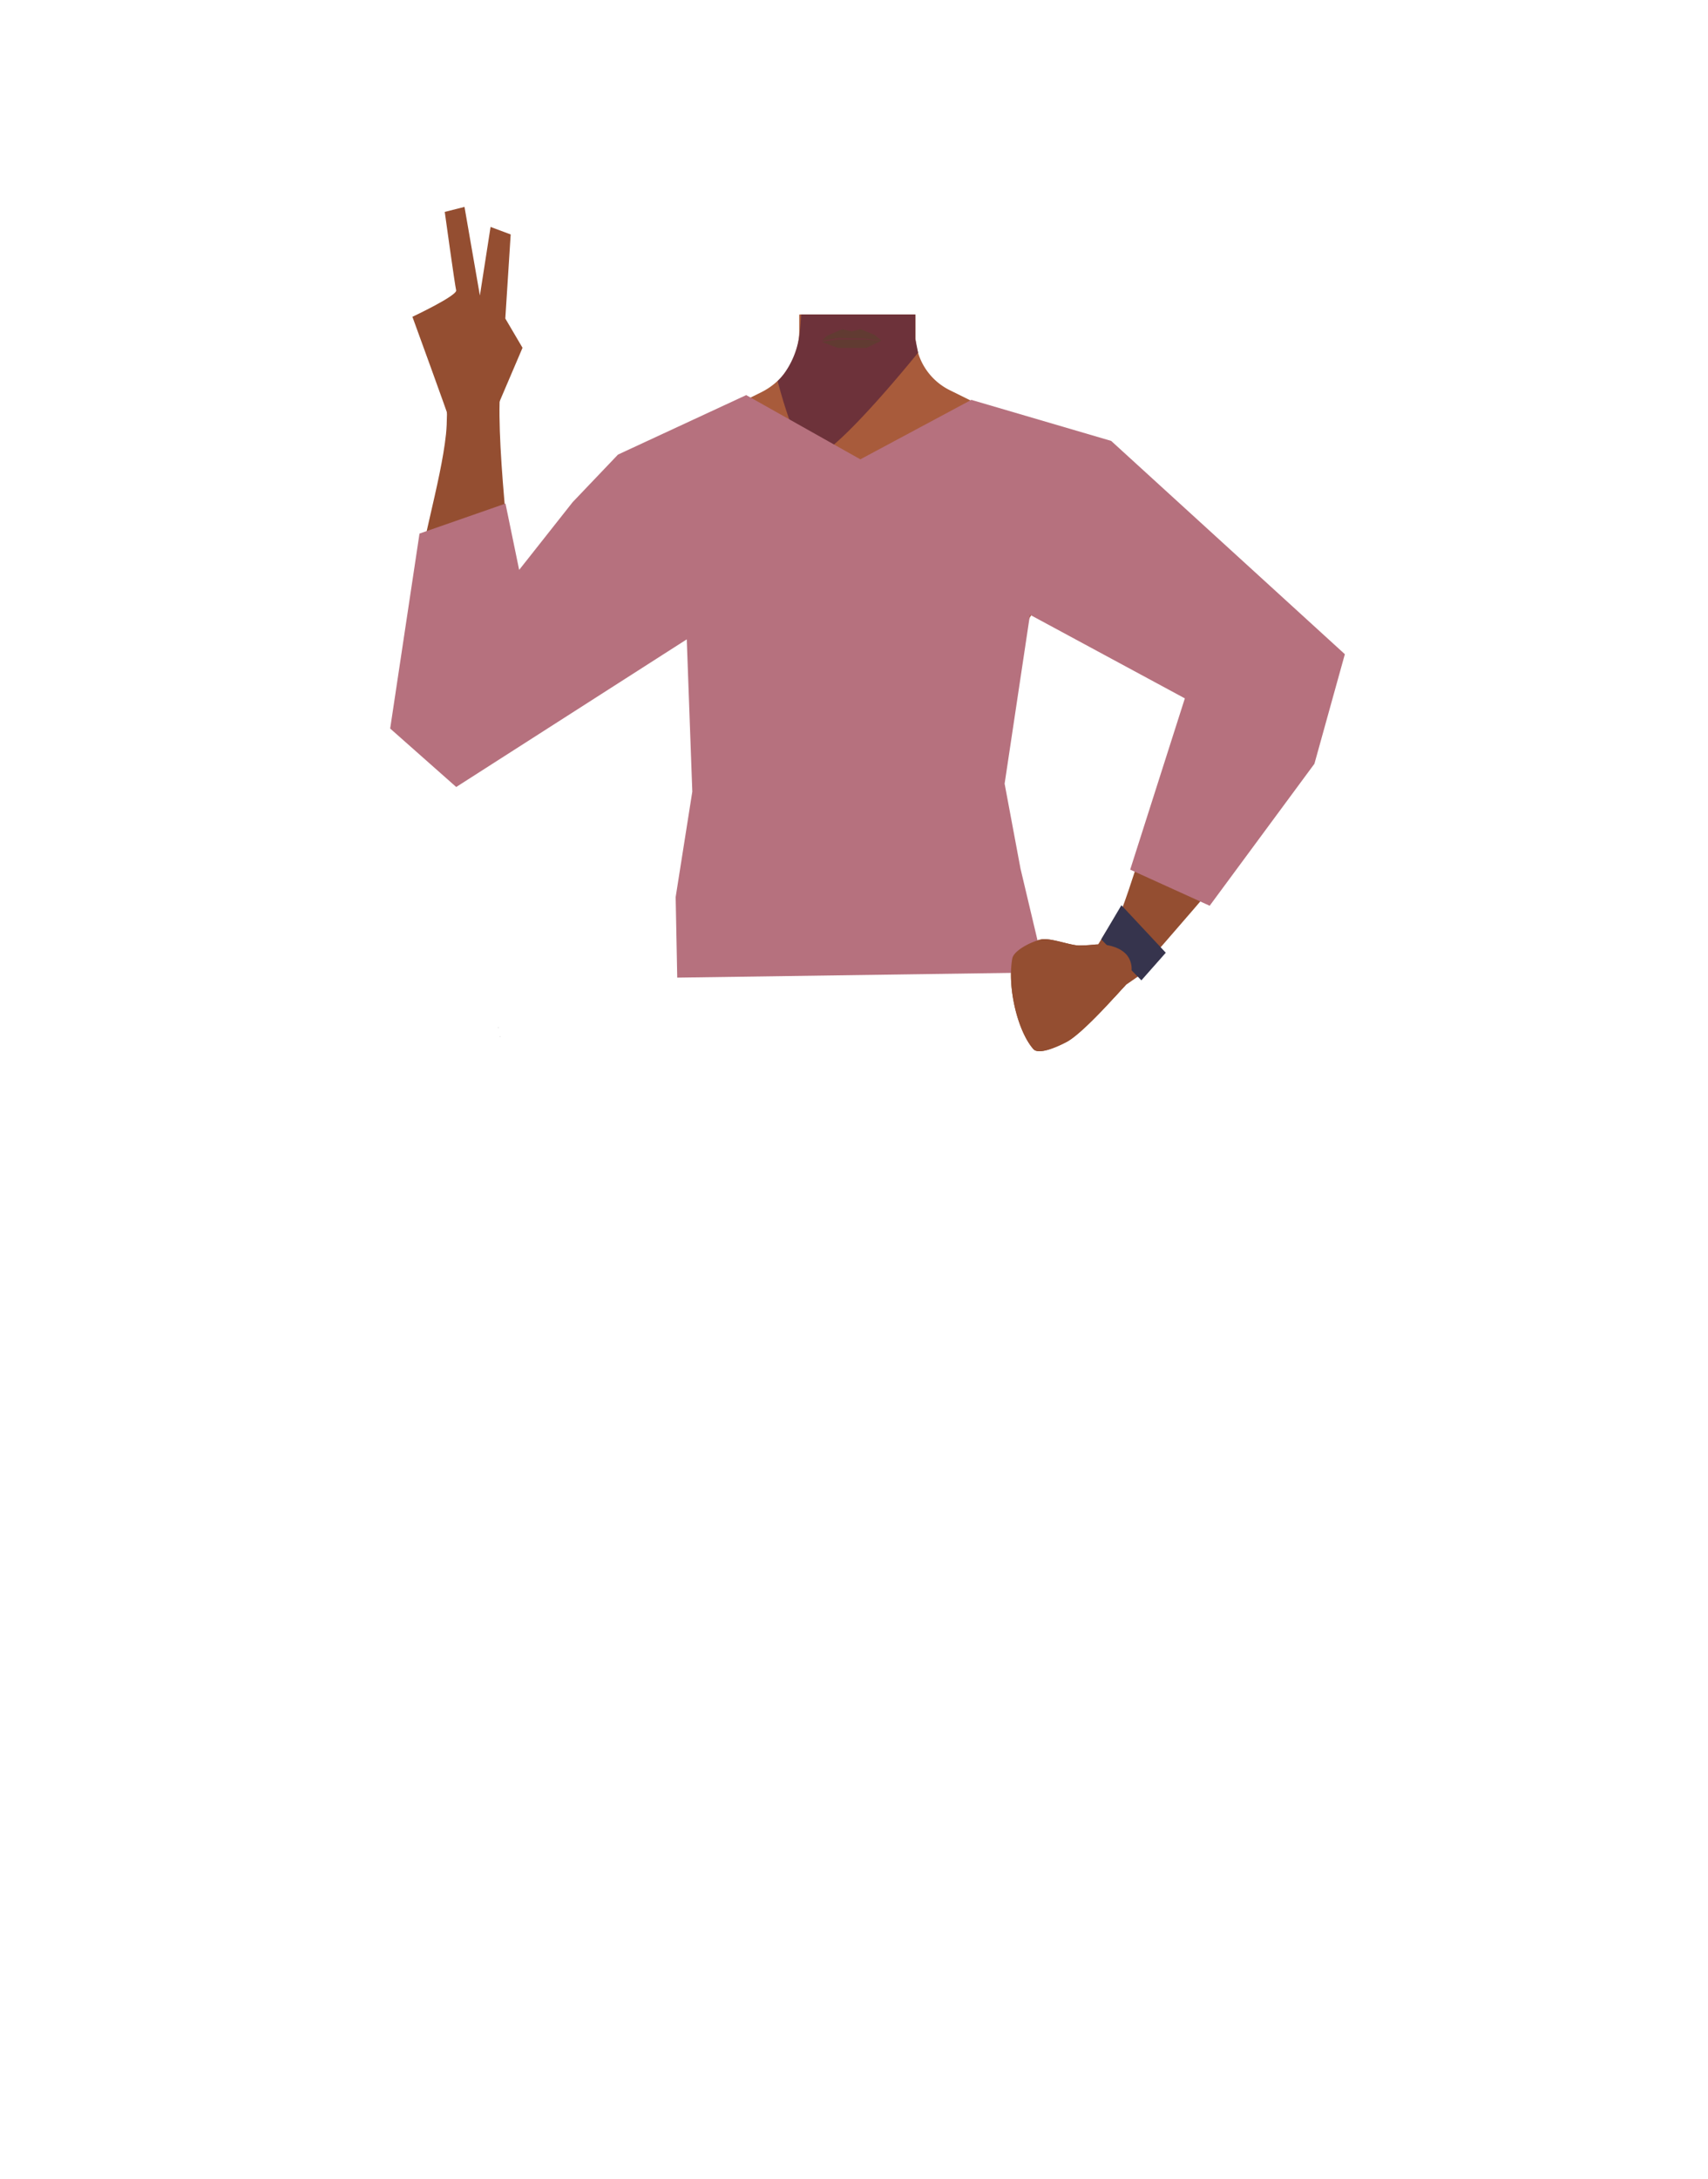 <svg xmlns="http://www.w3.org/2000/svg" viewBox="0 0 788 1005"><defs><style>.cls-1{fill:#944e31;}.cls-2{fill:#1a1818;}.cls-3{fill:#a85b3b;}.cls-4{fill:#6d323a;}.cls-5,.cls-6{fill:none;}.cls-5{stroke:#000;stroke-miterlimit:10;stroke-width:3px;}.cls-7{fill:#36344d;}.cls-8{fill:#473415;}.cls-9{fill:#472e1d;}.cls-10{fill:#613b32;}.cls-11{fill:#b6717e;}</style></defs><g id="Calque_7" data-name="Calque 7"><path class="cls-1" d="M207.73,194.68c-.62-2.43-17.46-48.59-17.46-48.59s20.79-9.78,20.18-12.21-5.26-36.16-5.26-36.16l9.11-2.31,7.1,40.87,4.93-31.63,9.28,3.47-2.48,38.77,7.94,13.5-12.39,29Z"/><polygon class="cls-2" points="229.97 473.82 229.87 473.87 229.87 473.77 229.97 473.82"/><polygon points="230.07 473.77 230.07 473.87 229.97 473.82 230.07 473.77"/><polygon class="cls-2" points="229.97 473.82 229.87 473.87 229.87 473.77 229.97 473.82"/><polygon points="230.07 473.77 230.07 473.87 229.97 473.82 230.07 473.77"/><path class="cls-3" d="M515.46,238.15c-.6,38.39-26.2,33.17-36.86,42.29-12.58,10.77-8.27,50-17.18,64-2.45,3.84-11.36,10.1-15.8,9.08-12.51-2.87-24-30.73-34.77-37.73-6.33-4.12-23.57-3.62-30.19,0-11.25,6.16-22.27,34.86-34.77,37.73-4.44,1-13.35-5.24-15.8-9.08-8.91-14-4.6-53.24-17.19-64-10.65-9.12-36.25-3.9-36.86-42.29-.41-26.59,35-37.34,35-37.34l40.15-19.91a31.4,31.4,0,0,0,7.1-4.82,29.11,29.11,0,0,0,2.29-2.29l.63-.71.05-.06a31.55,31.55,0,0,0,7.22-16.43,30.71,30.71,0,0,0,.25-4.19l0-2.84,0-4.51H422.3l.06,5,0,1.5,0,3.21c0,.33,0,.67,0,1v0c0,.65.09,1.3.16,2a29.38,29.38,0,0,0,.93,4.57,28.5,28.5,0,0,0,14.7,17.59L478.77,200a27.41,27.41,0,0,0,3.16,1.33C488.6,203.68,515.83,214.81,515.46,238.15Z"/><path class="cls-3" d="M423.1,193.33l-27.5,32.5-14.8-17.69-12.39-14.81.72-41.56,0-2.21.08-4.51h53v.23l.08,4.66v0l0,1.56.07,4.21v0l0,1.28.12,6.79Z"/><path class="cls-4" d="M423.6,162.58l-1,1.25c-5.16,6.33-28.83,35-41.79,44.31-3.2,2.29-5.74,3.39-7.2,2.69-6.76-3.26-14.84-35.1-14.84-35.1l.08-.07a21,21,0,0,0,1.73-1.87q.48-.57,1.05-1.32l.06-.08a39.39,39.39,0,0,0,6.66-15.16c0-.21.09-.42.13-.64.26-1.37.48-3,.66-4.82.07-.71.13-1.45.19-2.21.11-1.42.2-2.94.28-4.51h52.67v.23l0,4.28,0,6.72.15.76.14.67.93,4.57Z"/><path class="cls-5" d="M457.59,244.87c11.91,25,40.93,38.77,40.93,38.77s53,32.77,70.43,44c8.24,5.28,25.22,16.58,39-3.61h0c11.33-16.63-2.81-30.35-10.19-36.17-15-11.83-47.91-32.64-60.5-46.74-9.38-10.49-19.75-30.33-43.13-36.2,0,0-18.61-6.9-31.75,8.26l-.52.59a28.69,28.69,0,0,0-4.23,31.14Z"/><path class="cls-1" d="M593.9,290.07c-18.56-7.18-32.67,11.81-37.39,19S545.83,333,542.88,341.22c-7.55,21-17.53,57.33-25.2,77.8-5,13.46-8.08,20.41-.34,25.92,7,5,16.12-5.75,19.73-9.92,14.85-17.19,44.31-50.41,56.84-70.91,5.15-8.41,14-26.38,16.11-36C616,301.15,599.29,292.15,593.9,290.07Z"/><path class="cls-6" d="M434,385.8c16.16,5.22,23.21,9.63,27.05,16.56,3.11,5.62,6,18.49,6.27,24.9.54,15.07-7.77,52.95-21.93,65.58-14.4,12.86-84.79,12.86-99.2,0-14.15-12.63-22.47-50.51-21.92-65.58.23-6.41,3.16-19.28,6.27-24.9,3.84-6.93,10.88-11.34,27-16.56,18.49-6,37.29-5,37.29-5S415.48,379.82,434,385.8Z"/><path class="cls-1" d="M217.72,354.82c17.73-2.26,21.52-25.59,22.44-34.15s-.93-26.12-1.82-34.76c-2.29-22.12-10.49-88.8-7.08-110.28,2.39-15-25.76-4-25.76-4s1.41,17.89.26,28.62c-2.4,22.54-12.13,51.95-17.44,89.09-1.4,9.76-.74,29.83,1.38,39.34C195.63,355.25,212.57,355.48,217.72,354.82Z"/><path class="cls-5" d="M335,245.16c-8.55,26.33-35.52,43.78-35.52,43.78s-48.23,39.39-64.1,52.77c-7.48,6.3-22.84,19.72-39.09,1.5h0c-13.4-15-1.17-30.46,5.38-37.19,13.34-13.69,43.24-38.62,53.89-54.23,7.93-11.63,15.62-32.65,38-41.52,0,0,17.55-9.27,32.56,4l.59.53A28.7,28.7,0,0,1,335,245.16Z"/><path class="cls-1" d="M520.52,441.3c2,3.19,3.06,9-3,14.84,0,0-17.63,20.22-25.4,24.34-3.48,1.84-12.79,6.26-15.38,3.3-7.33-8.38-12.07-28.61-9.72-41.73.7-3.93,9.41-8.05,13.33-8.82,4.31-.83,12.95,2.63,17.34,2.79a70.79,70.79,0,0,0,7.19-.4C510.8,435.08,517.74,436.94,520.52,441.3Z"/><polygon class="cls-1" points="510.75 428.87 506.62 435.56 509.99 448.06 513.96 460.13 519.54 454.11 529.69 447.07 510.75 428.87"/><polygon class="cls-7" points="508.04 433.2 517.37 417.45 537.84 439.36 526.59 452.09 508.04 433.2"/><polygon class="cls-2" points="230.68 478.03 230.58 478.07 230.58 477.98 230.68 478.03"/><polygon points="230.78 477.98 230.78 478.07 230.68 478.03 230.78 477.98"/><polygon class="cls-2" points="230.68 478.03 230.58 478.07 230.58 477.98 230.68 478.03"/><polygon points="230.78 477.98 230.78 478.07 230.68 478.03 230.78 477.98"/><polygon class="cls-8" points="317.06 449.82 318.56 427.32 473.56 427.32 475.56 446.82 317.06 449.82"/><circle class="cls-9" cx="464.28" cy="420.63" r="4.68"/><polygon class="cls-10" points="379.23 157.06 381.61 154.85 388.56 151.8 392.94 152.82 397.04 151.8 403.48 154.43 406.7 157.06 398.22 156.04 392.94 156.04 386.86 155.87 379.23 157.06"/><path class="cls-10" d="M379.4,157.74c0-.33,7.46-1.18,7.46-1.18h12.21l7.46.59-6.78,3.31H386.52Z"/><polygon class="cls-11" points="233.21 232.23 193.54 246.06 180.01 335.97 210.48 362.93 316.84 294.84 319.4 365.06 311.72 413.7 312.45 450.84 482.17 448.42 470.81 400.53 463.49 361.4 475.19 283.5 546.64 322.06 521.42 401.04 558.09 417.69 606.42 352.22 620.46 301.69 512.64 203.32 448.13 184.4 396.93 211.82 344.27 182.2 285.12 209.63 264.2 231.57 239.52 262.81 233.21 232.23"/><path class="cls-1" d="M520.52,441.3c2,3.19,3.06,9-3,14.84,0,0-17.63,20.22-25.4,24.34-3.48,1.84-12.79,6.26-15.38,3.3-7.33-8.38-12.07-28.61-9.72-41.73.7-3.93,9.41-8.05,13.33-8.82,4.31-.83,12.95,2.63,17.34,2.79a70.79,70.79,0,0,0,7.19-.4C510.8,435.08,517.74,436.94,520.52,441.3Z"/></g></svg>